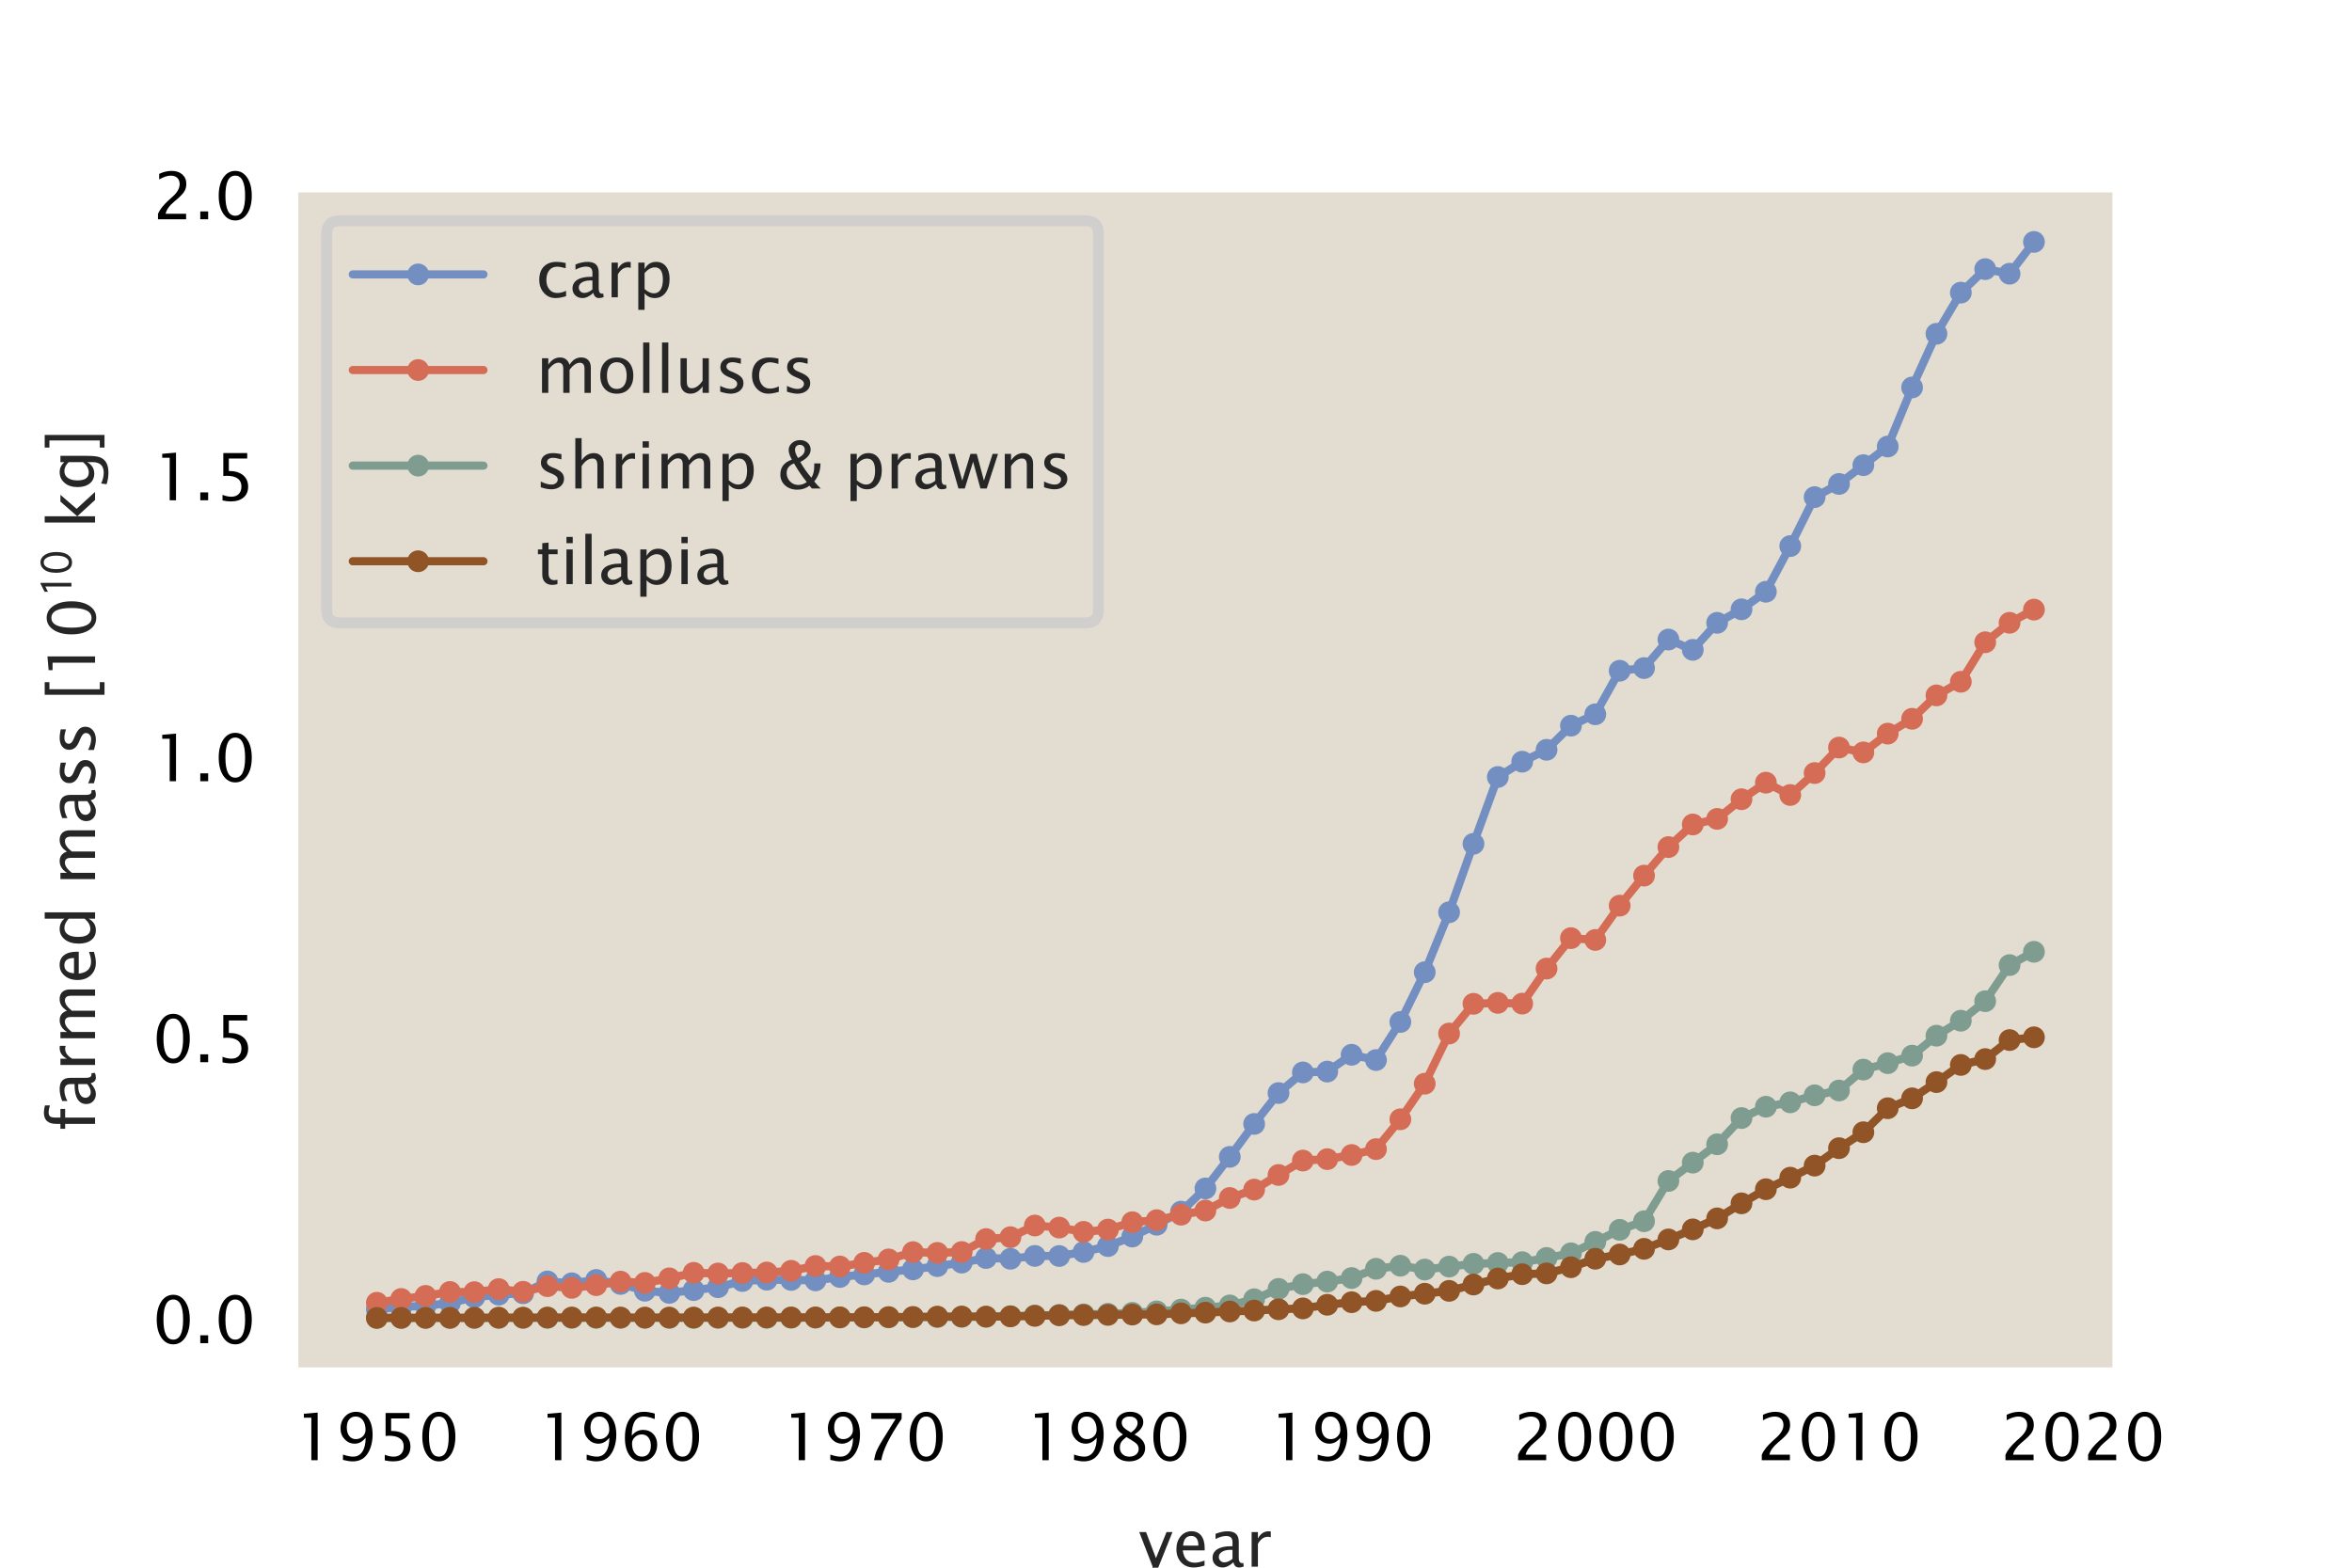 <?xml version="1.0" encoding="utf-8" standalone="no"?>
<!DOCTYPE svg PUBLIC "-//W3C//DTD SVG 1.1//EN"
  "http://www.w3.org/Graphics/SVG/1.1/DTD/svg11.dtd">
<!-- Created with matplotlib (https://matplotlib.org/) -->
<svg height="144pt" version="1.1" viewBox="0 0 216 144" width="216pt" xmlns="http://www.w3.org/2000/svg" xmlns:xlink="http://www.w3.org/1999/xlink">
 <defs>
  <style type="text/css">
*{stroke-linecap:butt;stroke-linejoin:round;}
  </style>
 </defs>
 <g id="figure_1">
  <g id="patch_1">
   <path d="M 0 144 
L 216 144 
L 216 0 
L 0 0 
z
" style="fill:#ffffff;"/>
  </g>
  <g id="axes_1">
   <g id="patch_2">
    <path d="M 27 126 
L 194.4 126 
L 194.4 17.28 
L 27 17.28 
z
" style="fill:#e3dcd0;"/>
   </g>
   <g id="matplotlib.axis_1">
    <g id="xtick_1">
     <g id="text_1">
      <!-- 1950 -->
      <defs>
       <path d="M 26.172 0 
L 26.172 65.047 
L 14.75 65.047 
L 14.75 71.094 
L 35.844 72.906 
L 35.844 0 
z
" id="LucidaSansUnicode-49"/>
       <path d="M 11.375 0.438 
L 11.375 8.594 
Q 20.562 5.422 27 5.422 
Q 35.984 5.422 41.031 13.062 
Q 46.094 20.703 46.094 34.328 
Q 38.766 25.297 29.438 25.297 
Q 20.312 25.297 13.969 32 
Q 7.625 38.719 7.625 48.391 
Q 7.625 59.469 14.375 66.766 
Q 21.141 74.078 31.391 74.078 
Q 43.172 74.078 49.953 64.625 
Q 56.734 55.172 56.734 38.766 
Q 56.734 28.328 53.469 19.109 
Q 50.203 9.906 44.672 4.781 
Q 37.594 -1.812 26.078 -1.812 
Q 20.406 -1.812 11.375 0.438 
z
M 17.234 50.047 
Q 17.234 41.797 20.984 37.016 
Q 24.75 32.234 31.156 32.234 
Q 37.312 32.234 41.625 36.375 
Q 45.953 40.531 45.953 46.391 
Q 45.953 55.609 41.766 61.25 
Q 37.594 66.891 30.812 66.891 
Q 24.469 66.891 20.844 62.391 
Q 17.234 57.906 17.234 50.047 
z
" id="LucidaSansUnicode-57"/>
       <path d="M 12.156 -0.297 
L 12.156 8.297 
Q 19.344 5.422 25.828 5.422 
Q 32.953 5.422 37.031 9.609 
Q 41.109 13.812 41.109 21.188 
Q 41.109 29.109 35.344 33.281 
Q 29.594 37.453 18.703 37.453 
Q 16.156 37.453 13.375 37.109 
L 13.375 72.266 
L 49.953 72.266 
L 49.953 63.875 
L 21.828 63.875 
L 21.828 44.828 
Q 35.75 44.828 43.562 38.422 
Q 51.375 32.031 51.375 20.703 
Q 51.375 10.156 44.266 4.172 
Q 37.156 -1.812 24.656 -1.812 
Q 19.094 -1.812 12.156 -0.297 
z
" id="LucidaSansUnicode-53"/>
       <path d="M 31.641 -1.812 
Q 20.266 -1.812 13.297 8.609 
Q 6.344 19.047 6.344 36.141 
Q 6.344 53.219 13.297 63.641 
Q 20.266 74.078 31.641 74.078 
Q 43.062 74.078 50 63.672 
Q 56.938 53.266 56.938 36.141 
Q 56.938 19.047 50 8.609 
Q 43.062 -1.812 31.641 -1.812 
z
M 31.641 5.422 
Q 46.734 5.422 46.734 36.141 
Q 46.734 66.844 31.641 66.844 
Q 16.609 66.844 16.609 36.141 
Q 16.609 5.422 31.641 5.422 
z
" id="LucidaSansUnicode-48"/>
      </defs>
      <g transform="translate(27.021 134.126)scale(0.06 -0.06)">
       <use xlink:href="#LucidaSansUnicode-49"/>
       <use x="63.232" xlink:href="#LucidaSansUnicode-57"/>
       <use x="126.465" xlink:href="#LucidaSansUnicode-53"/>
       <use x="189.697" xlink:href="#LucidaSansUnicode-48"/>
      </g>
     </g>
    </g>
    <g id="xtick_2">
     <g id="text_2">
      <!-- 1960 -->
      <defs>
       <path d="M 17.188 37.453 
Q 24.078 46.391 34.516 46.391 
Q 44 46.391 50.031 40.109 
Q 56.062 33.844 56.062 24.031 
Q 56.062 12.75 49.297 5.469 
Q 42.531 -1.812 32.078 -1.812 
Q 20.172 -1.812 13.422 7.828 
Q 6.688 17.484 6.688 34.516 
Q 6.688 57.469 18.453 68.219 
Q 24.859 74.125 36.141 74.125 
Q 42.672 74.125 52.344 71.391 
L 52.344 62.984 
Q 42.141 66.891 35.547 66.891 
Q 17.188 66.891 17.188 37.453 
z
M 46.391 22.125 
Q 46.391 30.125 42.672 34.781 
Q 38.969 39.453 32.516 39.453 
Q 26.375 39.453 21.969 35.344 
Q 17.578 31.25 17.578 25.484 
Q 17.578 16.406 21.75 10.906 
Q 25.922 5.422 32.812 5.422 
Q 39.062 5.422 42.719 9.906 
Q 46.391 14.406 46.391 22.125 
z
" id="LucidaSansUnicode-54"/>
      </defs>
      <g transform="translate(49.401 134.126)scale(0.06 -0.06)">
       <use xlink:href="#LucidaSansUnicode-49"/>
       <use x="63.232" xlink:href="#LucidaSansUnicode-57"/>
       <use x="126.465" xlink:href="#LucidaSansUnicode-54"/>
       <use x="189.697" xlink:href="#LucidaSansUnicode-48"/>
      </g>
     </g>
    </g>
    <g id="xtick_3">
     <g id="text_3">
      <!-- 1970 -->
      <defs>
       <path d="M 15.047 0 
Q 16.453 8.453 19.062 14.594 
Q 21.688 20.75 28.328 31.5 
L 48.047 63.234 
L 10.844 63.234 
L 10.844 72.266 
L 57.234 72.266 
L 57.234 63.234 
Q 29.438 22.266 26.125 0 
z
" id="LucidaSansUnicode-55"/>
      </defs>
      <g transform="translate(71.78 134.126)scale(0.06 -0.06)">
       <use xlink:href="#LucidaSansUnicode-49"/>
       <use x="63.232" xlink:href="#LucidaSansUnicode-57"/>
       <use x="126.465" xlink:href="#LucidaSansUnicode-55"/>
       <use x="189.697" xlink:href="#LucidaSansUnicode-48"/>
      </g>
     </g>
    </g>
    <g id="xtick_4">
     <g id="text_4">
      <!-- 1980 -->
      <defs>
       <path d="M 23 39.359 
Q 17.047 43.5 14.719 47.062 
Q 12.406 50.641 12.406 55.672 
Q 12.406 63.875 18.406 69 
Q 24.422 74.125 34.078 74.125 
Q 43.016 74.125 48.562 69.781 
Q 54.109 65.438 54.109 58.5 
Q 54.109 48 40.625 39.359 
Q 56.984 31.344 56.984 18.703 
Q 56.984 9.672 50.141 3.922 
Q 43.312 -1.812 32.562 -1.812 
Q 21.828 -1.812 15.234 3.578 
Q 8.641 8.984 8.641 17.781 
Q 8.641 30.766 23 39.359 
z
M 35.25 42.391 
Q 45.359 49.031 45.359 57.172 
Q 45.359 61.531 41.969 64.188 
Q 38.578 66.844 33.109 66.844 
Q 27.781 66.844 24.453 64.234 
Q 21.141 61.625 21.141 57.469 
Q 21.141 53.422 24.141 50.188 
Q 27.156 46.969 35.25 42.391 
z
M 28.219 35.453 
Q 22.406 30.953 20.328 27.609 
Q 18.266 24.266 18.266 19.281 
Q 18.266 13.094 22.266 9.25 
Q 26.266 5.422 32.812 5.422 
Q 39.109 5.422 43.094 8.688 
Q 47.078 11.969 47.078 17.188 
Q 47.078 21.391 44.609 24.297 
Q 42.141 27.203 35.062 31.391 
z
" id="LucidaSansUnicode-56"/>
      </defs>
      <g transform="translate(94.16 134.126)scale(0.06 -0.06)">
       <use xlink:href="#LucidaSansUnicode-49"/>
       <use x="63.232" xlink:href="#LucidaSansUnicode-57"/>
       <use x="126.465" xlink:href="#LucidaSansUnicode-56"/>
       <use x="189.697" xlink:href="#LucidaSansUnicode-48"/>
      </g>
     </g>
    </g>
    <g id="xtick_5">
     <g id="text_5">
      <!-- 1990 -->
      <g transform="translate(116.54 134.126)scale(0.06 -0.06)">
       <use xlink:href="#LucidaSansUnicode-49"/>
       <use x="63.232" xlink:href="#LucidaSansUnicode-57"/>
       <use x="126.465" xlink:href="#LucidaSansUnicode-57"/>
       <use x="189.697" xlink:href="#LucidaSansUnicode-48"/>
      </g>
     </g>
    </g>
    <g id="xtick_6">
     <g id="text_6">
      <!-- 2000 -->
      <defs>
       <path d="M 8.297 0 
L 8.297 8.453 
Q 12.5 18.266 25.297 29.828 
L 30.812 34.766 
Q 41.453 44.391 41.453 53.859 
Q 41.453 59.906 37.812 63.375 
Q 34.188 66.844 27.781 66.844 
Q 20.312 66.844 10.109 61.031 
L 10.109 69.531 
Q 19.734 74.078 29.25 74.078 
Q 39.406 74.078 45.531 68.609 
Q 51.656 63.141 51.656 54.109 
Q 51.656 47.609 48.547 42.578 
Q 45.453 37.547 37.016 30.375 
L 33.297 27.203 
Q 21.734 17.391 19.922 8.453 
L 51.312 8.453 
L 51.312 0 
z
" id="LucidaSansUnicode-50"/>
      </defs>
      <g transform="translate(138.919 134.126)scale(0.06 -0.06)">
       <use xlink:href="#LucidaSansUnicode-50"/>
       <use x="63.232" xlink:href="#LucidaSansUnicode-48"/>
       <use x="126.465" xlink:href="#LucidaSansUnicode-48"/>
       <use x="189.697" xlink:href="#LucidaSansUnicode-48"/>
      </g>
     </g>
    </g>
    <g id="xtick_7">
     <g id="text_7">
      <!-- 2010 -->
      <g transform="translate(161.299 134.126)scale(0.06 -0.06)">
       <use xlink:href="#LucidaSansUnicode-50"/>
       <use x="63.232" xlink:href="#LucidaSansUnicode-48"/>
       <use x="126.465" xlink:href="#LucidaSansUnicode-49"/>
       <use x="189.697" xlink:href="#LucidaSansUnicode-48"/>
      </g>
     </g>
    </g>
    <g id="xtick_8">
     <g id="text_8">
      <!-- 2020 -->
      <g transform="translate(183.679 134.126)scale(0.06 -0.06)">
       <use xlink:href="#LucidaSansUnicode-50"/>
       <use x="63.232" xlink:href="#LucidaSansUnicode-48"/>
       <use x="126.465" xlink:href="#LucidaSansUnicode-50"/>
       <use x="189.697" xlink:href="#LucidaSansUnicode-48"/>
      </g>
     </g>
    </g>
    <g id="text_9">
     <!-- year -->
     <defs>
      <path d="M 12.703 -19.281 
L 21.297 0 
L 0.781 53.031 
L 11.188 53.031 
L 26.375 13.094 
L 42.578 53.031 
L 51.656 53.031 
L 22.703 -19.281 
z
" id="LucidaSansUnicode-121"/>
      <path d="M 48.484 1.703 
Q 38.812 -1.219 31.938 -1.219 
Q 20.172 -1.219 12.797 6.562 
Q 5.422 14.359 5.422 26.766 
Q 5.422 38.812 11.938 46.531 
Q 18.453 54.25 28.609 54.25 
Q 38.234 54.25 43.484 47.391 
Q 48.734 40.531 48.734 27.938 
L 48.688 25 
L 15.234 25 
Q 17.328 6.109 33.734 6.109 
Q 39.75 6.109 48.484 9.328 
z
M 15.672 32.234 
L 39.062 32.234 
Q 39.062 47.016 28.031 47.016 
Q 16.938 47.016 15.672 32.234 
z
" id="LucidaSansUnicode-101"/>
      <path d="M 36.969 6.734 
Q 28.328 -1.219 20.312 -1.219 
Q 13.719 -1.219 9.375 2.906 
Q 5.031 7.031 5.031 13.328 
Q 5.031 22.016 12.328 26.672 
Q 19.625 31.344 33.297 31.344 
L 35.547 31.344 
L 35.547 37.75 
Q 35.547 46.969 25.922 46.969 
Q 18.453 46.969 9.625 42.281 
L 9.625 50.25 
Q 19.344 54.203 27.938 54.203 
Q 36.766 54.203 40.969 50.172 
Q 45.172 46.141 45.172 37.75 
L 45.172 13.719 
Q 45.172 5.469 50.25 5.469 
Q 50.875 5.469 52.094 5.672 
L 52.781 0.344 
Q 49.516 -1.219 45.562 -1.219 
Q 38.812 -1.219 36.969 6.734 
z
M 35.547 11.969 
L 35.547 25.688 
L 32.469 25.781 
Q 24.469 25.781 19.562 22.797 
Q 14.656 19.828 14.656 14.891 
Q 14.656 11.422 17.094 9.031 
Q 19.531 6.641 23.047 6.641 
Q 29.047 6.641 35.547 11.969 
z
" id="LucidaSansUnicode-97"/>
      <path d="M 9.625 0 
L 9.625 53.031 
L 19.234 53.031 
L 19.234 43.062 
Q 24.953 54.203 35.844 54.203 
Q 37.312 54.203 38.922 53.953 
L 38.922 44.969 
Q 36.422 45.797 34.516 45.797 
Q 25.391 45.797 19.234 34.969 
L 19.234 0 
z
" id="LucidaSansUnicode-114"/>
     </defs>
     <g style="fill:#262626;" transform="translate(104.577 143.908)scale(0.06 -0.06)">
      <use xlink:href="#LucidaSansUnicode-121"/>
      <use x="52.246" xlink:href="#LucidaSansUnicode-101"/>
      <use x="107.959" xlink:href="#LucidaSansUnicode-97"/>
      <use x="163.184" xlink:href="#LucidaSansUnicode-114"/>
     </g>
    </g>
   </g>
   <g id="matplotlib.axis_2">
    <g id="ytick_1">
     <g id="text_10">
      <!-- 0.0 -->
      <defs>
       <path d="M 9.766 0 
L 9.766 12.062 
L 21.828 12.062 
L 21.828 0 
z
" id="LucidaSansUnicode-46"/>
      </defs>
      <g transform="translate(14.013 123.376)scale(0.06 -0.06)">
       <use xlink:href="#LucidaSansUnicode-48"/>
       <use x="63.232" xlink:href="#LucidaSansUnicode-46"/>
       <use x="94.873" xlink:href="#LucidaSansUnicode-48"/>
      </g>
     </g>
    </g>
    <g id="ytick_2">
     <g id="text_11">
      <!-- 0.5 -->
      <g transform="translate(14.013 97.568)scale(0.06 -0.06)">
       <use xlink:href="#LucidaSansUnicode-48"/>
       <use x="63.232" xlink:href="#LucidaSansUnicode-46"/>
       <use x="94.873" xlink:href="#LucidaSansUnicode-53"/>
      </g>
     </g>
    </g>
    <g id="ytick_3">
     <g id="text_12">
      <!-- 1.0 -->
      <g transform="translate(14.013 71.759)scale(0.06 -0.06)">
       <use xlink:href="#LucidaSansUnicode-49"/>
       <use x="63.232" xlink:href="#LucidaSansUnicode-46"/>
       <use x="94.873" xlink:href="#LucidaSansUnicode-48"/>
      </g>
     </g>
    </g>
    <g id="ytick_4">
     <g id="text_13">
      <!-- 1.5 -->
      <g transform="translate(14.013 45.951)scale(0.06 -0.06)">
       <use xlink:href="#LucidaSansUnicode-49"/>
       <use x="63.232" xlink:href="#LucidaSansUnicode-46"/>
       <use x="94.873" xlink:href="#LucidaSansUnicode-53"/>
      </g>
     </g>
    </g>
    <g id="ytick_5">
     <g id="text_14">
      <!-- 2.0 -->
      <g transform="translate(14.013 20.142)scale(0.06 -0.06)">
       <use xlink:href="#LucidaSansUnicode-50"/>
       <use x="63.232" xlink:href="#LucidaSansUnicode-46"/>
       <use x="94.873" xlink:href="#LucidaSansUnicode-48"/>
      </g>
     </g>
    </g>
    <g id="text_15">
     <!-- farmed mass [10$^{10}$ kg] -->
     <defs>
      <path d="M 11.422 0 
L 11.422 45.797 
L 3.906 45.797 
L 3.906 53.031 
L 11.422 53.031 
L 11.422 59.375 
Q 11.422 78.328 28.719 78.328 
Q 33.547 78.328 39.703 76.703 
L 39.703 69.094 
Q 33.203 71.094 29.297 71.094 
Q 24.562 71.094 22.828 68.812 
Q 21.094 66.547 21.094 60.406 
L 21.094 53.031 
L 34.328 53.031 
L 34.328 45.797 
L 21.094 45.797 
L 21.094 0 
z
" id="LucidaSansUnicode-102"/>
      <path d="M 9.625 0 
L 9.625 53.031 
L 19.234 53.031 
L 19.234 43.062 
Q 26.266 54.203 37.312 54.203 
Q 47.953 54.203 51.812 43.062 
Q 58.641 54.25 69.578 54.25 
Q 76.562 54.25 80.438 50.125 
Q 84.328 46 84.328 38.578 
L 84.328 0 
L 74.656 0 
L 74.656 37.062 
Q 74.656 46.141 67.484 46.141 
Q 60.016 46.141 51.812 35.547 
L 51.812 0 
L 42.141 0 
L 42.141 37.062 
Q 42.141 46.188 34.812 46.188 
Q 27.547 46.188 19.234 35.547 
L 19.234 0 
z
" id="LucidaSansUnicode-109"/>
      <path d="M 43.656 0 
L 43.656 9.969 
Q 37.797 -1.219 25.984 -1.219 
Q 16.406 -1.219 10.906 5.766 
Q 5.422 12.75 5.422 24.859 
Q 5.422 38.094 11.641 46.141 
Q 17.875 54.203 28.031 54.203 
Q 37.453 54.203 43.656 46.969 
L 43.656 77.094 
L 53.328 77.094 
L 53.328 0 
z
M 43.656 40.375 
Q 36.188 46.969 29.5 46.969 
Q 22.906 46.969 19.281 41.453 
Q 15.672 35.938 15.672 25.828 
Q 15.672 7.234 27.984 7.234 
Q 35.984 7.234 43.656 15.969 
z
" id="LucidaSansUnicode-100"/>
      <path id="LucidaSansUnicode-32"/>
      <path d="M 7.672 1.859 
L 7.672 10.688 
Q 17.094 6 24.078 6 
Q 28.219 6 30.953 8.25 
Q 33.688 10.5 33.688 13.875 
Q 33.688 18.797 26.031 22.016 
L 20.406 24.422 
Q 7.953 29.594 7.953 39.312 
Q 7.953 46.234 12.859 50.219 
Q 17.781 54.203 26.312 54.203 
Q 30.766 54.203 37.312 52.984 
L 39.312 52.594 
L 39.312 44.578 
Q 31.25 46.969 26.469 46.969 
Q 22.266 46.969 19.75 45.141 
Q 17.234 43.312 17.234 40.234 
Q 17.234 35.891 24.266 32.906 
L 28.906 30.953 
Q 36.766 27.641 40.031 23.953 
Q 43.312 20.266 43.312 14.75 
Q 43.312 7.766 37.797 3.266 
Q 32.281 -1.219 23.688 -1.219 
Q 17.094 -1.219 7.672 1.859 
z
" id="LucidaSansUnicode-115"/>
      <path d="M 9.625 -14.453 
L 9.625 77.094 
L 28.906 77.094 
L 28.906 69.875 
L 18.062 69.875 
L 18.062 -7.234 
L 28.906 -7.234 
L 28.906 -14.453 
z
" id="LucidaSansUnicode-91"/>
      <path d="M 30.203 0 
L 22.297 0 
L 22.297 57 
Q 20.094 56 15.75 53.75 
Q 11.406 51.5 10.797 51.203 
L 10.797 58.5 
L 28.797 67.703 
L 30.203 67.203 
z
" id="STIXGeneral-Regular-120803"/>
      <path d="M 47.703 33 
Q 47.703 23.797 45.547 16.344 
Q 43.406 8.906 38.094 3.75 
Q 32.797 -1.406 25 -1.406 
Q 18.797 -1.406 14.25 1.688 
Q 9.703 4.797 7.203 10.047 
Q 4.703 15.297 3.5 21.141 
Q 2.297 27 2.297 33.594 
Q 2.297 42.906 4.594 50.344 
Q 6.906 57.797 12.297 62.688 
Q 17.703 67.594 25.406 67.594 
Q 35.203 67.594 41.453 57.938 
Q 47.703 48.297 47.703 33 
z
M 39.797 33 
Q 39.797 45.203 35.75 52.844 
Q 31.703 60.5 25.203 60.5 
Q 17.797 60.5 14 52.75 
Q 10.203 45 10.203 33.406 
Q 10.203 28.203 10.953 23.547 
Q 11.703 18.906 13.344 14.75 
Q 15 10.594 18 8.141 
Q 21 5.703 25 5.703 
Q 30.094 5.703 33.547 9.797 
Q 37 13.906 38.391 19.844 
Q 39.797 25.797 39.797 33 
z
" id="STIXGeneral-Regular-120802"/>
      <path d="M 9.625 0 
L 9.625 77.094 
L 19.234 77.094 
L 19.234 27.297 
L 41.703 53.031 
L 52.047 53.031 
L 30.609 28.266 
L 56.5 0 
L 44.188 0 
L 19.234 27.203 
L 19.234 0 
z
" id="LucidaSansUnicode-107"/>
      <path d="M 9.812 -17.625 
L 10.938 -9.281 
Q 19.281 -13.234 27.438 -13.234 
Q 43.656 -13.234 43.656 4 
L 43.656 12.359 
Q 41.156 7.078 36.547 4.141 
Q 31.938 1.219 26.266 1.219 
Q 16.656 1.219 11.031 8.125 
Q 5.422 15.047 5.422 26.859 
Q 5.422 38.969 11.812 46.578 
Q 18.219 54.203 28.375 54.203 
Q 37.25 54.203 43.656 46.969 
L 43.656 53.031 
L 53.328 53.031 
L 53.328 14.453 
Q 53.328 2 52.031 -3.984 
Q 50.734 -9.969 47.172 -13.766 
Q 40.875 -20.453 27.484 -20.453 
Q 18.312 -20.453 9.812 -17.625 
z
M 43.656 18.359 
L 43.656 40.375 
Q 37.312 46.969 29.828 46.969 
Q 23.188 46.969 19.422 41.641 
Q 15.672 36.328 15.672 26.906 
Q 15.672 9.625 27.938 9.625 
Q 36.281 9.625 43.656 18.359 
z
" id="LucidaSansUnicode-103"/>
      <path d="M 22.906 77.094 
L 22.906 -14.453 
L 3.609 -14.453 
L 3.609 -7.234 
L 14.453 -7.234 
L 14.453 69.875 
L 3.609 69.875 
L 3.609 77.094 
z
" id="LucidaSansUnicode-93"/>
     </defs>
     <g style="fill:#262626;" transform="translate(8.753 103.92)rotate(-90)scale(0.06 -0.06)">
      <use transform="translate(0 0.37)" xlink:href="#LucidaSansUnicode-102"/>
      <use transform="translate(36.768 0.37)" xlink:href="#LucidaSansUnicode-97"/>
      <use transform="translate(91.992 0.37)" xlink:href="#LucidaSansUnicode-114"/>
      <use transform="translate(132.91 0.37)" xlink:href="#LucidaSansUnicode-109"/>
      <use transform="translate(226.27 0.37)" xlink:href="#LucidaSansUnicode-101"/>
      <use transform="translate(281.982 0.37)" xlink:href="#LucidaSansUnicode-100"/>
      <use transform="translate(344.922 0.37)" xlink:href="#LucidaSansUnicode-32"/>
      <use transform="translate(376.562 0.37)" xlink:href="#LucidaSansUnicode-109"/>
      <use transform="translate(469.922 0.37)" xlink:href="#LucidaSansUnicode-97"/>
      <use transform="translate(525.146 0.37)" xlink:href="#LucidaSansUnicode-115"/>
      <use transform="translate(576.123 0.37)" xlink:href="#LucidaSansUnicode-115"/>
      <use transform="translate(627.1 0.37)" xlink:href="#LucidaSansUnicode-32"/>
      <use transform="translate(658.74 0.37)" xlink:href="#LucidaSansUnicode-91"/>
      <use transform="translate(691.26 0.37)" xlink:href="#LucidaSansUnicode-49"/>
      <use transform="translate(754.492 0.37)" xlink:href="#LucidaSansUnicode-48"/>
      <use transform="translate(818.517 36.608)scale(0.7)" xlink:href="#STIXGeneral-Regular-120803"/>
      <use transform="translate(853.517 36.608)scale(0.7)" xlink:href="#STIXGeneral-Regular-120802"/>
      <use transform="translate(890.782 0.37)" xlink:href="#LucidaSansUnicode-32"/>
      <use transform="translate(922.423 0.37)" xlink:href="#LucidaSansUnicode-107"/>
      <use transform="translate(980.87 0.37)" xlink:href="#LucidaSansUnicode-103"/>
      <use transform="translate(1043.224 0.37)" xlink:href="#LucidaSansUnicode-93"/>
     </g>
    </g>
   </g>
   <g id="line2d_1">
    <path clip-path="url(#pbf02af6164)" d="M 34.609 120.27 
L 36.847 120.046 
L 39.085 119.944 
L 41.323 119.684 
L 43.561 119.154 
L 45.799 118.919 
L 48.037 118.796 
L 50.275 117.706 
L 52.513 117.876 
L 54.751 117.569 
L 56.989 117.938 
L 59.227 118.562 
L 61.465 118.761 
L 63.703 118.502 
L 65.941 118.238 
L 68.179 117.667 
L 70.417 117.547 
L 72.655 117.569 
L 74.893 117.609 
L 77.13 117.299 
L 79.368 117.064 
L 81.606 116.825 
L 83.844 116.6 
L 86.082 116.301 
L 88.32 115.979 
L 90.558 115.554 
L 92.796 115.625 
L 95.034 115.362 
L 97.272 115.371 
L 99.51 115 
L 101.748 114.46 
L 103.986 113.582 
L 106.224 112.499 
L 108.462 111.294 
L 110.7 109.166 
L 112.938 106.264 
L 115.176 103.24 
L 117.414 100.402 
L 119.652 98.506 
L 121.89 98.429 
L 124.128 96.886 
L 126.366 97.372 
L 128.604 93.875 
L 130.842 89.304 
L 133.08 83.797 
L 135.318 77.509 
L 137.556 71.371 
L 139.794 69.964 
L 142.032 68.873 
L 144.27 66.656 
L 146.507 65.612 
L 148.745 61.612 
L 150.983 61.367 
L 153.221 58.745 
L 155.459 59.692 
L 157.697 57.21 
L 159.935 55.97 
L 162.173 54.356 
L 164.411 50.161 
L 166.649 45.664 
L 168.887 44.453 
L 171.125 42.728 
L 173.363 41.014 
L 175.601 35.59 
L 177.839 30.661 
L 180.077 26.879 
L 182.315 24.722 
L 184.553 25.144 
L 186.791 22.222 
" style="fill:none;stroke:#738fc1;stroke-linecap:round;stroke-width:0.75;"/>
    <defs>
     <path d="M 0 0.5 
C 0.133 0.5 0.26 0.447 0.354 0.354 
C 0.447 0.26 0.5 0.133 0.5 0 
C 0.5 -0.133 0.447 -0.26 0.354 -0.354 
C 0.26 -0.447 0.133 -0.5 0 -0.5 
C -0.133 -0.5 -0.26 -0.447 -0.354 -0.354 
C -0.447 -0.26 -0.5 -0.133 -0.5 0 
C -0.5 0.133 -0.447 0.26 -0.354 0.354 
C -0.26 0.447 -0.133 0.5 0 0.5 
z
" id="me03d9706b4" style="stroke:#738fc1;"/>
    </defs>
    <g clip-path="url(#pbf02af6164)">
     <use style="fill:#738fc1;stroke:#738fc1;" x="34.609" xlink:href="#me03d9706b4" y="120.27"/>
     <use style="fill:#738fc1;stroke:#738fc1;" x="36.847" xlink:href="#me03d9706b4" y="120.046"/>
     <use style="fill:#738fc1;stroke:#738fc1;" x="39.085" xlink:href="#me03d9706b4" y="119.944"/>
     <use style="fill:#738fc1;stroke:#738fc1;" x="41.323" xlink:href="#me03d9706b4" y="119.684"/>
     <use style="fill:#738fc1;stroke:#738fc1;" x="43.561" xlink:href="#me03d9706b4" y="119.154"/>
     <use style="fill:#738fc1;stroke:#738fc1;" x="45.799" xlink:href="#me03d9706b4" y="118.919"/>
     <use style="fill:#738fc1;stroke:#738fc1;" x="48.037" xlink:href="#me03d9706b4" y="118.796"/>
     <use style="fill:#738fc1;stroke:#738fc1;" x="50.275" xlink:href="#me03d9706b4" y="117.706"/>
     <use style="fill:#738fc1;stroke:#738fc1;" x="52.513" xlink:href="#me03d9706b4" y="117.876"/>
     <use style="fill:#738fc1;stroke:#738fc1;" x="54.751" xlink:href="#me03d9706b4" y="117.569"/>
     <use style="fill:#738fc1;stroke:#738fc1;" x="56.989" xlink:href="#me03d9706b4" y="117.938"/>
     <use style="fill:#738fc1;stroke:#738fc1;" x="59.227" xlink:href="#me03d9706b4" y="118.562"/>
     <use style="fill:#738fc1;stroke:#738fc1;" x="61.465" xlink:href="#me03d9706b4" y="118.761"/>
     <use style="fill:#738fc1;stroke:#738fc1;" x="63.703" xlink:href="#me03d9706b4" y="118.502"/>
     <use style="fill:#738fc1;stroke:#738fc1;" x="65.941" xlink:href="#me03d9706b4" y="118.238"/>
     <use style="fill:#738fc1;stroke:#738fc1;" x="68.179" xlink:href="#me03d9706b4" y="117.667"/>
     <use style="fill:#738fc1;stroke:#738fc1;" x="70.417" xlink:href="#me03d9706b4" y="117.547"/>
     <use style="fill:#738fc1;stroke:#738fc1;" x="72.655" xlink:href="#me03d9706b4" y="117.569"/>
     <use style="fill:#738fc1;stroke:#738fc1;" x="74.893" xlink:href="#me03d9706b4" y="117.609"/>
     <use style="fill:#738fc1;stroke:#738fc1;" x="77.13" xlink:href="#me03d9706b4" y="117.299"/>
     <use style="fill:#738fc1;stroke:#738fc1;" x="79.368" xlink:href="#me03d9706b4" y="117.064"/>
     <use style="fill:#738fc1;stroke:#738fc1;" x="81.606" xlink:href="#me03d9706b4" y="116.825"/>
     <use style="fill:#738fc1;stroke:#738fc1;" x="83.844" xlink:href="#me03d9706b4" y="116.6"/>
     <use style="fill:#738fc1;stroke:#738fc1;" x="86.082" xlink:href="#me03d9706b4" y="116.301"/>
     <use style="fill:#738fc1;stroke:#738fc1;" x="88.32" xlink:href="#me03d9706b4" y="115.979"/>
     <use style="fill:#738fc1;stroke:#738fc1;" x="90.558" xlink:href="#me03d9706b4" y="115.554"/>
     <use style="fill:#738fc1;stroke:#738fc1;" x="92.796" xlink:href="#me03d9706b4" y="115.625"/>
     <use style="fill:#738fc1;stroke:#738fc1;" x="95.034" xlink:href="#me03d9706b4" y="115.362"/>
     <use style="fill:#738fc1;stroke:#738fc1;" x="97.272" xlink:href="#me03d9706b4" y="115.371"/>
     <use style="fill:#738fc1;stroke:#738fc1;" x="99.51" xlink:href="#me03d9706b4" y="115"/>
     <use style="fill:#738fc1;stroke:#738fc1;" x="101.748" xlink:href="#me03d9706b4" y="114.46"/>
     <use style="fill:#738fc1;stroke:#738fc1;" x="103.986" xlink:href="#me03d9706b4" y="113.582"/>
     <use style="fill:#738fc1;stroke:#738fc1;" x="106.224" xlink:href="#me03d9706b4" y="112.499"/>
     <use style="fill:#738fc1;stroke:#738fc1;" x="108.462" xlink:href="#me03d9706b4" y="111.294"/>
     <use style="fill:#738fc1;stroke:#738fc1;" x="110.7" xlink:href="#me03d9706b4" y="109.166"/>
     <use style="fill:#738fc1;stroke:#738fc1;" x="112.938" xlink:href="#me03d9706b4" y="106.264"/>
     <use style="fill:#738fc1;stroke:#738fc1;" x="115.176" xlink:href="#me03d9706b4" y="103.24"/>
     <use style="fill:#738fc1;stroke:#738fc1;" x="117.414" xlink:href="#me03d9706b4" y="100.402"/>
     <use style="fill:#738fc1;stroke:#738fc1;" x="119.652" xlink:href="#me03d9706b4" y="98.506"/>
     <use style="fill:#738fc1;stroke:#738fc1;" x="121.89" xlink:href="#me03d9706b4" y="98.429"/>
     <use style="fill:#738fc1;stroke:#738fc1;" x="124.128" xlink:href="#me03d9706b4" y="96.886"/>
     <use style="fill:#738fc1;stroke:#738fc1;" x="126.366" xlink:href="#me03d9706b4" y="97.372"/>
     <use style="fill:#738fc1;stroke:#738fc1;" x="128.604" xlink:href="#me03d9706b4" y="93.875"/>
     <use style="fill:#738fc1;stroke:#738fc1;" x="130.842" xlink:href="#me03d9706b4" y="89.304"/>
     <use style="fill:#738fc1;stroke:#738fc1;" x="133.08" xlink:href="#me03d9706b4" y="83.797"/>
     <use style="fill:#738fc1;stroke:#738fc1;" x="135.318" xlink:href="#me03d9706b4" y="77.509"/>
     <use style="fill:#738fc1;stroke:#738fc1;" x="137.556" xlink:href="#me03d9706b4" y="71.371"/>
     <use style="fill:#738fc1;stroke:#738fc1;" x="139.794" xlink:href="#me03d9706b4" y="69.964"/>
     <use style="fill:#738fc1;stroke:#738fc1;" x="142.032" xlink:href="#me03d9706b4" y="68.873"/>
     <use style="fill:#738fc1;stroke:#738fc1;" x="144.27" xlink:href="#me03d9706b4" y="66.656"/>
     <use style="fill:#738fc1;stroke:#738fc1;" x="146.507" xlink:href="#me03d9706b4" y="65.612"/>
     <use style="fill:#738fc1;stroke:#738fc1;" x="148.745" xlink:href="#me03d9706b4" y="61.612"/>
     <use style="fill:#738fc1;stroke:#738fc1;" x="150.983" xlink:href="#me03d9706b4" y="61.367"/>
     <use style="fill:#738fc1;stroke:#738fc1;" x="153.221" xlink:href="#me03d9706b4" y="58.745"/>
     <use style="fill:#738fc1;stroke:#738fc1;" x="155.459" xlink:href="#me03d9706b4" y="59.692"/>
     <use style="fill:#738fc1;stroke:#738fc1;" x="157.697" xlink:href="#me03d9706b4" y="57.21"/>
     <use style="fill:#738fc1;stroke:#738fc1;" x="159.935" xlink:href="#me03d9706b4" y="55.97"/>
     <use style="fill:#738fc1;stroke:#738fc1;" x="162.173" xlink:href="#me03d9706b4" y="54.356"/>
     <use style="fill:#738fc1;stroke:#738fc1;" x="164.411" xlink:href="#me03d9706b4" y="50.161"/>
     <use style="fill:#738fc1;stroke:#738fc1;" x="166.649" xlink:href="#me03d9706b4" y="45.664"/>
     <use style="fill:#738fc1;stroke:#738fc1;" x="168.887" xlink:href="#me03d9706b4" y="44.453"/>
     <use style="fill:#738fc1;stroke:#738fc1;" x="171.125" xlink:href="#me03d9706b4" y="42.728"/>
     <use style="fill:#738fc1;stroke:#738fc1;" x="173.363" xlink:href="#me03d9706b4" y="41.014"/>
     <use style="fill:#738fc1;stroke:#738fc1;" x="175.601" xlink:href="#me03d9706b4" y="35.59"/>
     <use style="fill:#738fc1;stroke:#738fc1;" x="177.839" xlink:href="#me03d9706b4" y="30.661"/>
     <use style="fill:#738fc1;stroke:#738fc1;" x="180.077" xlink:href="#me03d9706b4" y="26.879"/>
     <use style="fill:#738fc1;stroke:#738fc1;" x="182.315" xlink:href="#me03d9706b4" y="24.722"/>
     <use style="fill:#738fc1;stroke:#738fc1;" x="184.553" xlink:href="#me03d9706b4" y="25.144"/>
     <use style="fill:#738fc1;stroke:#738fc1;" x="186.791" xlink:href="#me03d9706b4" y="22.222"/>
    </g>
   </g>
   <g id="line2d_2">
    <path clip-path="url(#pbf02af6164)" d="M 34.609 119.664 
L 36.847 119.317 
L 39.085 119.033 
L 41.323 118.673 
L 43.561 118.69 
L 45.799 118.409 
L 48.037 118.657 
L 50.275 118.14 
L 52.513 118.296 
L 54.751 118.049 
L 56.989 117.723 
L 59.227 117.841 
L 61.465 117.421 
L 63.703 116.916 
L 65.941 116.979 
L 68.179 116.931 
L 70.417 116.885 
L 72.655 116.73 
L 74.893 116.288 
L 77.13 116.334 
L 79.368 116 
L 81.606 115.683 
L 83.844 115.015 
L 86.082 115.085 
L 88.32 115.005 
L 90.558 113.815 
L 92.796 113.64 
L 95.034 112.572 
L 97.272 112.76 
L 99.51 113.153 
L 101.748 112.943 
L 103.986 112.266 
L 106.224 112.079 
L 108.462 111.576 
L 110.7 111.195 
L 112.938 110.042 
L 115.176 109.271 
L 117.414 107.928 
L 119.652 106.604 
L 121.89 106.473 
L 124.128 106.093 
L 126.366 105.554 
L 128.604 102.813 
L 130.842 99.544 
L 133.08 94.935 
L 135.318 92.206 
L 137.556 92.12 
L 139.794 92.188 
L 142.032 88.969 
L 144.27 86.172 
L 146.507 86.339 
L 148.745 83.189 
L 150.983 80.431 
L 153.221 77.81 
L 155.459 75.732 
L 157.697 75.219 
L 159.935 73.414 
L 162.173 71.891 
L 164.411 73.024 
L 166.649 71.009 
L 168.887 68.667 
L 171.125 69.112 
L 173.363 67.388 
L 175.601 66.024 
L 177.839 63.876 
L 180.077 62.624 
L 182.315 58.995 
L 184.553 57.206 
L 186.791 55.998 
" style="fill:none;stroke:#d56c55;stroke-linecap:round;stroke-width:0.75;"/>
    <defs>
     <path d="M 0 0.5 
C 0.133 0.5 0.26 0.447 0.354 0.354 
C 0.447 0.26 0.5 0.133 0.5 0 
C 0.5 -0.133 0.447 -0.26 0.354 -0.354 
C 0.26 -0.447 0.133 -0.5 0 -0.5 
C -0.133 -0.5 -0.26 -0.447 -0.354 -0.354 
C -0.447 -0.26 -0.5 -0.133 -0.5 0 
C -0.5 0.133 -0.447 0.26 -0.354 0.354 
C -0.26 0.447 -0.133 0.5 0 0.5 
z
" id="m76e7fb52bd" style="stroke:#d56c55;"/>
    </defs>
    <g clip-path="url(#pbf02af6164)">
     <use style="fill:#d56c55;stroke:#d56c55;" x="34.609" xlink:href="#m76e7fb52bd" y="119.664"/>
     <use style="fill:#d56c55;stroke:#d56c55;" x="36.847" xlink:href="#m76e7fb52bd" y="119.317"/>
     <use style="fill:#d56c55;stroke:#d56c55;" x="39.085" xlink:href="#m76e7fb52bd" y="119.033"/>
     <use style="fill:#d56c55;stroke:#d56c55;" x="41.323" xlink:href="#m76e7fb52bd" y="118.673"/>
     <use style="fill:#d56c55;stroke:#d56c55;" x="43.561" xlink:href="#m76e7fb52bd" y="118.69"/>
     <use style="fill:#d56c55;stroke:#d56c55;" x="45.799" xlink:href="#m76e7fb52bd" y="118.409"/>
     <use style="fill:#d56c55;stroke:#d56c55;" x="48.037" xlink:href="#m76e7fb52bd" y="118.657"/>
     <use style="fill:#d56c55;stroke:#d56c55;" x="50.275" xlink:href="#m76e7fb52bd" y="118.14"/>
     <use style="fill:#d56c55;stroke:#d56c55;" x="52.513" xlink:href="#m76e7fb52bd" y="118.296"/>
     <use style="fill:#d56c55;stroke:#d56c55;" x="54.751" xlink:href="#m76e7fb52bd" y="118.049"/>
     <use style="fill:#d56c55;stroke:#d56c55;" x="56.989" xlink:href="#m76e7fb52bd" y="117.723"/>
     <use style="fill:#d56c55;stroke:#d56c55;" x="59.227" xlink:href="#m76e7fb52bd" y="117.841"/>
     <use style="fill:#d56c55;stroke:#d56c55;" x="61.465" xlink:href="#m76e7fb52bd" y="117.421"/>
     <use style="fill:#d56c55;stroke:#d56c55;" x="63.703" xlink:href="#m76e7fb52bd" y="116.916"/>
     <use style="fill:#d56c55;stroke:#d56c55;" x="65.941" xlink:href="#m76e7fb52bd" y="116.979"/>
     <use style="fill:#d56c55;stroke:#d56c55;" x="68.179" xlink:href="#m76e7fb52bd" y="116.931"/>
     <use style="fill:#d56c55;stroke:#d56c55;" x="70.417" xlink:href="#m76e7fb52bd" y="116.885"/>
     <use style="fill:#d56c55;stroke:#d56c55;" x="72.655" xlink:href="#m76e7fb52bd" y="116.73"/>
     <use style="fill:#d56c55;stroke:#d56c55;" x="74.893" xlink:href="#m76e7fb52bd" y="116.288"/>
     <use style="fill:#d56c55;stroke:#d56c55;" x="77.13" xlink:href="#m76e7fb52bd" y="116.334"/>
     <use style="fill:#d56c55;stroke:#d56c55;" x="79.368" xlink:href="#m76e7fb52bd" y="116"/>
     <use style="fill:#d56c55;stroke:#d56c55;" x="81.606" xlink:href="#m76e7fb52bd" y="115.683"/>
     <use style="fill:#d56c55;stroke:#d56c55;" x="83.844" xlink:href="#m76e7fb52bd" y="115.015"/>
     <use style="fill:#d56c55;stroke:#d56c55;" x="86.082" xlink:href="#m76e7fb52bd" y="115.085"/>
     <use style="fill:#d56c55;stroke:#d56c55;" x="88.32" xlink:href="#m76e7fb52bd" y="115.005"/>
     <use style="fill:#d56c55;stroke:#d56c55;" x="90.558" xlink:href="#m76e7fb52bd" y="113.815"/>
     <use style="fill:#d56c55;stroke:#d56c55;" x="92.796" xlink:href="#m76e7fb52bd" y="113.64"/>
     <use style="fill:#d56c55;stroke:#d56c55;" x="95.034" xlink:href="#m76e7fb52bd" y="112.572"/>
     <use style="fill:#d56c55;stroke:#d56c55;" x="97.272" xlink:href="#m76e7fb52bd" y="112.76"/>
     <use style="fill:#d56c55;stroke:#d56c55;" x="99.51" xlink:href="#m76e7fb52bd" y="113.153"/>
     <use style="fill:#d56c55;stroke:#d56c55;" x="101.748" xlink:href="#m76e7fb52bd" y="112.943"/>
     <use style="fill:#d56c55;stroke:#d56c55;" x="103.986" xlink:href="#m76e7fb52bd" y="112.266"/>
     <use style="fill:#d56c55;stroke:#d56c55;" x="106.224" xlink:href="#m76e7fb52bd" y="112.079"/>
     <use style="fill:#d56c55;stroke:#d56c55;" x="108.462" xlink:href="#m76e7fb52bd" y="111.576"/>
     <use style="fill:#d56c55;stroke:#d56c55;" x="110.7" xlink:href="#m76e7fb52bd" y="111.195"/>
     <use style="fill:#d56c55;stroke:#d56c55;" x="112.938" xlink:href="#m76e7fb52bd" y="110.042"/>
     <use style="fill:#d56c55;stroke:#d56c55;" x="115.176" xlink:href="#m76e7fb52bd" y="109.271"/>
     <use style="fill:#d56c55;stroke:#d56c55;" x="117.414" xlink:href="#m76e7fb52bd" y="107.928"/>
     <use style="fill:#d56c55;stroke:#d56c55;" x="119.652" xlink:href="#m76e7fb52bd" y="106.604"/>
     <use style="fill:#d56c55;stroke:#d56c55;" x="121.89" xlink:href="#m76e7fb52bd" y="106.473"/>
     <use style="fill:#d56c55;stroke:#d56c55;" x="124.128" xlink:href="#m76e7fb52bd" y="106.093"/>
     <use style="fill:#d56c55;stroke:#d56c55;" x="126.366" xlink:href="#m76e7fb52bd" y="105.554"/>
     <use style="fill:#d56c55;stroke:#d56c55;" x="128.604" xlink:href="#m76e7fb52bd" y="102.813"/>
     <use style="fill:#d56c55;stroke:#d56c55;" x="130.842" xlink:href="#m76e7fb52bd" y="99.544"/>
     <use style="fill:#d56c55;stroke:#d56c55;" x="133.08" xlink:href="#m76e7fb52bd" y="94.935"/>
     <use style="fill:#d56c55;stroke:#d56c55;" x="135.318" xlink:href="#m76e7fb52bd" y="92.206"/>
     <use style="fill:#d56c55;stroke:#d56c55;" x="137.556" xlink:href="#m76e7fb52bd" y="92.12"/>
     <use style="fill:#d56c55;stroke:#d56c55;" x="139.794" xlink:href="#m76e7fb52bd" y="92.188"/>
     <use style="fill:#d56c55;stroke:#d56c55;" x="142.032" xlink:href="#m76e7fb52bd" y="88.969"/>
     <use style="fill:#d56c55;stroke:#d56c55;" x="144.27" xlink:href="#m76e7fb52bd" y="86.172"/>
     <use style="fill:#d56c55;stroke:#d56c55;" x="146.507" xlink:href="#m76e7fb52bd" y="86.339"/>
     <use style="fill:#d56c55;stroke:#d56c55;" x="148.745" xlink:href="#m76e7fb52bd" y="83.189"/>
     <use style="fill:#d56c55;stroke:#d56c55;" x="150.983" xlink:href="#m76e7fb52bd" y="80.431"/>
     <use style="fill:#d56c55;stroke:#d56c55;" x="153.221" xlink:href="#m76e7fb52bd" y="77.81"/>
     <use style="fill:#d56c55;stroke:#d56c55;" x="155.459" xlink:href="#m76e7fb52bd" y="75.732"/>
     <use style="fill:#d56c55;stroke:#d56c55;" x="157.697" xlink:href="#m76e7fb52bd" y="75.219"/>
     <use style="fill:#d56c55;stroke:#d56c55;" x="159.935" xlink:href="#m76e7fb52bd" y="73.414"/>
     <use style="fill:#d56c55;stroke:#d56c55;" x="162.173" xlink:href="#m76e7fb52bd" y="71.891"/>
     <use style="fill:#d56c55;stroke:#d56c55;" x="164.411" xlink:href="#m76e7fb52bd" y="73.024"/>
     <use style="fill:#d56c55;stroke:#d56c55;" x="166.649" xlink:href="#m76e7fb52bd" y="71.009"/>
     <use style="fill:#d56c55;stroke:#d56c55;" x="168.887" xlink:href="#m76e7fb52bd" y="68.667"/>
     <use style="fill:#d56c55;stroke:#d56c55;" x="171.125" xlink:href="#m76e7fb52bd" y="69.112"/>
     <use style="fill:#d56c55;stroke:#d56c55;" x="173.363" xlink:href="#m76e7fb52bd" y="67.388"/>
     <use style="fill:#d56c55;stroke:#d56c55;" x="175.601" xlink:href="#m76e7fb52bd" y="66.024"/>
     <use style="fill:#d56c55;stroke:#d56c55;" x="177.839" xlink:href="#m76e7fb52bd" y="63.876"/>
     <use style="fill:#d56c55;stroke:#d56c55;" x="180.077" xlink:href="#m76e7fb52bd" y="62.624"/>
     <use style="fill:#d56c55;stroke:#d56c55;" x="182.315" xlink:href="#m76e7fb52bd" y="58.995"/>
     <use style="fill:#d56c55;stroke:#d56c55;" x="184.553" xlink:href="#m76e7fb52bd" y="57.206"/>
     <use style="fill:#d56c55;stroke:#d56c55;" x="186.791" xlink:href="#m76e7fb52bd" y="55.998"/>
    </g>
   </g>
   <g id="line2d_3">
    <path clip-path="url(#pbf02af6164)" d="M 34.609 121.058 
L 36.847 121.056 
L 39.085 121.05 
L 41.323 121.058 
L 43.561 121.057 
L 45.799 121.054 
L 48.037 121.055 
L 50.275 121.053 
L 52.513 121.05 
L 54.751 121.051 
L 56.989 121.05 
L 59.227 121.048 
L 61.465 121.046 
L 63.703 121.051 
L 65.941 121.051 
L 68.179 121.046 
L 70.417 121.047 
L 72.655 121.039 
L 74.893 121.037 
L 77.13 121.02 
L 79.368 121.018 
L 81.606 121.005 
L 83.844 120.99 
L 86.082 120.974 
L 88.32 120.957 
L 90.558 120.948 
L 92.796 120.902 
L 95.034 120.835 
L 97.272 120.783 
L 99.51 120.733 
L 101.748 120.681 
L 103.986 120.591 
L 106.224 120.456 
L 108.462 120.292 
L 110.7 120.118 
L 112.938 119.91 
L 115.176 119.344 
L 117.414 118.392 
L 119.652 117.955 
L 121.89 117.719 
L 124.128 117.395 
L 126.366 116.545 
L 128.604 116.263 
L 130.842 116.615 
L 133.08 116.344 
L 135.318 116.091 
L 137.556 116.01 
L 139.794 115.939 
L 142.032 115.552 
L 144.27 115.124 
L 146.507 114.073 
L 148.745 112.966 
L 150.983 112.177 
L 153.221 108.478 
L 155.459 106.794 
L 157.697 105.108 
L 159.935 102.698 
L 162.173 101.658 
L 164.411 101.256 
L 166.649 100.61 
L 168.887 100.168 
L 171.125 98.249 
L 173.363 97.658 
L 175.601 96.967 
L 177.839 95.135 
L 180.077 93.757 
L 182.315 91.965 
L 184.553 88.65 
L 186.791 87.427 
" style="fill:none;stroke:#7e9d90;stroke-linecap:round;stroke-width:0.75;"/>
    <defs>
     <path d="M 0 0.5 
C 0.133 0.5 0.26 0.447 0.354 0.354 
C 0.447 0.26 0.5 0.133 0.5 0 
C 0.5 -0.133 0.447 -0.26 0.354 -0.354 
C 0.26 -0.447 0.133 -0.5 0 -0.5 
C -0.133 -0.5 -0.26 -0.447 -0.354 -0.354 
C -0.447 -0.26 -0.5 -0.133 -0.5 0 
C -0.5 0.133 -0.447 0.26 -0.354 0.354 
C -0.26 0.447 -0.133 0.5 0 0.5 
z
" id="m6aa4fc6e1c" style="stroke:#7e9d90;"/>
    </defs>
    <g clip-path="url(#pbf02af6164)">
     <use style="fill:#7e9d90;stroke:#7e9d90;" x="34.609" xlink:href="#m6aa4fc6e1c" y="121.058"/>
     <use style="fill:#7e9d90;stroke:#7e9d90;" x="36.847" xlink:href="#m6aa4fc6e1c" y="121.056"/>
     <use style="fill:#7e9d90;stroke:#7e9d90;" x="39.085" xlink:href="#m6aa4fc6e1c" y="121.05"/>
     <use style="fill:#7e9d90;stroke:#7e9d90;" x="41.323" xlink:href="#m6aa4fc6e1c" y="121.058"/>
     <use style="fill:#7e9d90;stroke:#7e9d90;" x="43.561" xlink:href="#m6aa4fc6e1c" y="121.057"/>
     <use style="fill:#7e9d90;stroke:#7e9d90;" x="45.799" xlink:href="#m6aa4fc6e1c" y="121.054"/>
     <use style="fill:#7e9d90;stroke:#7e9d90;" x="48.037" xlink:href="#m6aa4fc6e1c" y="121.055"/>
     <use style="fill:#7e9d90;stroke:#7e9d90;" x="50.275" xlink:href="#m6aa4fc6e1c" y="121.053"/>
     <use style="fill:#7e9d90;stroke:#7e9d90;" x="52.513" xlink:href="#m6aa4fc6e1c" y="121.05"/>
     <use style="fill:#7e9d90;stroke:#7e9d90;" x="54.751" xlink:href="#m6aa4fc6e1c" y="121.051"/>
     <use style="fill:#7e9d90;stroke:#7e9d90;" x="56.989" xlink:href="#m6aa4fc6e1c" y="121.05"/>
     <use style="fill:#7e9d90;stroke:#7e9d90;" x="59.227" xlink:href="#m6aa4fc6e1c" y="121.048"/>
     <use style="fill:#7e9d90;stroke:#7e9d90;" x="61.465" xlink:href="#m6aa4fc6e1c" y="121.046"/>
     <use style="fill:#7e9d90;stroke:#7e9d90;" x="63.703" xlink:href="#m6aa4fc6e1c" y="121.051"/>
     <use style="fill:#7e9d90;stroke:#7e9d90;" x="65.941" xlink:href="#m6aa4fc6e1c" y="121.051"/>
     <use style="fill:#7e9d90;stroke:#7e9d90;" x="68.179" xlink:href="#m6aa4fc6e1c" y="121.046"/>
     <use style="fill:#7e9d90;stroke:#7e9d90;" x="70.417" xlink:href="#m6aa4fc6e1c" y="121.047"/>
     <use style="fill:#7e9d90;stroke:#7e9d90;" x="72.655" xlink:href="#m6aa4fc6e1c" y="121.039"/>
     <use style="fill:#7e9d90;stroke:#7e9d90;" x="74.893" xlink:href="#m6aa4fc6e1c" y="121.037"/>
     <use style="fill:#7e9d90;stroke:#7e9d90;" x="77.13" xlink:href="#m6aa4fc6e1c" y="121.02"/>
     <use style="fill:#7e9d90;stroke:#7e9d90;" x="79.368" xlink:href="#m6aa4fc6e1c" y="121.018"/>
     <use style="fill:#7e9d90;stroke:#7e9d90;" x="81.606" xlink:href="#m6aa4fc6e1c" y="121.005"/>
     <use style="fill:#7e9d90;stroke:#7e9d90;" x="83.844" xlink:href="#m6aa4fc6e1c" y="120.99"/>
     <use style="fill:#7e9d90;stroke:#7e9d90;" x="86.082" xlink:href="#m6aa4fc6e1c" y="120.974"/>
     <use style="fill:#7e9d90;stroke:#7e9d90;" x="88.32" xlink:href="#m6aa4fc6e1c" y="120.957"/>
     <use style="fill:#7e9d90;stroke:#7e9d90;" x="90.558" xlink:href="#m6aa4fc6e1c" y="120.948"/>
     <use style="fill:#7e9d90;stroke:#7e9d90;" x="92.796" xlink:href="#m6aa4fc6e1c" y="120.902"/>
     <use style="fill:#7e9d90;stroke:#7e9d90;" x="95.034" xlink:href="#m6aa4fc6e1c" y="120.835"/>
     <use style="fill:#7e9d90;stroke:#7e9d90;" x="97.272" xlink:href="#m6aa4fc6e1c" y="120.783"/>
     <use style="fill:#7e9d90;stroke:#7e9d90;" x="99.51" xlink:href="#m6aa4fc6e1c" y="120.733"/>
     <use style="fill:#7e9d90;stroke:#7e9d90;" x="101.748" xlink:href="#m6aa4fc6e1c" y="120.681"/>
     <use style="fill:#7e9d90;stroke:#7e9d90;" x="103.986" xlink:href="#m6aa4fc6e1c" y="120.591"/>
     <use style="fill:#7e9d90;stroke:#7e9d90;" x="106.224" xlink:href="#m6aa4fc6e1c" y="120.456"/>
     <use style="fill:#7e9d90;stroke:#7e9d90;" x="108.462" xlink:href="#m6aa4fc6e1c" y="120.292"/>
     <use style="fill:#7e9d90;stroke:#7e9d90;" x="110.7" xlink:href="#m6aa4fc6e1c" y="120.118"/>
     <use style="fill:#7e9d90;stroke:#7e9d90;" x="112.938" xlink:href="#m6aa4fc6e1c" y="119.91"/>
     <use style="fill:#7e9d90;stroke:#7e9d90;" x="115.176" xlink:href="#m6aa4fc6e1c" y="119.344"/>
     <use style="fill:#7e9d90;stroke:#7e9d90;" x="117.414" xlink:href="#m6aa4fc6e1c" y="118.392"/>
     <use style="fill:#7e9d90;stroke:#7e9d90;" x="119.652" xlink:href="#m6aa4fc6e1c" y="117.955"/>
     <use style="fill:#7e9d90;stroke:#7e9d90;" x="121.89" xlink:href="#m6aa4fc6e1c" y="117.719"/>
     <use style="fill:#7e9d90;stroke:#7e9d90;" x="124.128" xlink:href="#m6aa4fc6e1c" y="117.395"/>
     <use style="fill:#7e9d90;stroke:#7e9d90;" x="126.366" xlink:href="#m6aa4fc6e1c" y="116.545"/>
     <use style="fill:#7e9d90;stroke:#7e9d90;" x="128.604" xlink:href="#m6aa4fc6e1c" y="116.263"/>
     <use style="fill:#7e9d90;stroke:#7e9d90;" x="130.842" xlink:href="#m6aa4fc6e1c" y="116.615"/>
     <use style="fill:#7e9d90;stroke:#7e9d90;" x="133.08" xlink:href="#m6aa4fc6e1c" y="116.344"/>
     <use style="fill:#7e9d90;stroke:#7e9d90;" x="135.318" xlink:href="#m6aa4fc6e1c" y="116.091"/>
     <use style="fill:#7e9d90;stroke:#7e9d90;" x="137.556" xlink:href="#m6aa4fc6e1c" y="116.01"/>
     <use style="fill:#7e9d90;stroke:#7e9d90;" x="139.794" xlink:href="#m6aa4fc6e1c" y="115.939"/>
     <use style="fill:#7e9d90;stroke:#7e9d90;" x="142.032" xlink:href="#m6aa4fc6e1c" y="115.552"/>
     <use style="fill:#7e9d90;stroke:#7e9d90;" x="144.27" xlink:href="#m6aa4fc6e1c" y="115.124"/>
     <use style="fill:#7e9d90;stroke:#7e9d90;" x="146.507" xlink:href="#m6aa4fc6e1c" y="114.073"/>
     <use style="fill:#7e9d90;stroke:#7e9d90;" x="148.745" xlink:href="#m6aa4fc6e1c" y="112.966"/>
     <use style="fill:#7e9d90;stroke:#7e9d90;" x="150.983" xlink:href="#m6aa4fc6e1c" y="112.177"/>
     <use style="fill:#7e9d90;stroke:#7e9d90;" x="153.221" xlink:href="#m6aa4fc6e1c" y="108.478"/>
     <use style="fill:#7e9d90;stroke:#7e9d90;" x="155.459" xlink:href="#m6aa4fc6e1c" y="106.794"/>
     <use style="fill:#7e9d90;stroke:#7e9d90;" x="157.697" xlink:href="#m6aa4fc6e1c" y="105.108"/>
     <use style="fill:#7e9d90;stroke:#7e9d90;" x="159.935" xlink:href="#m6aa4fc6e1c" y="102.698"/>
     <use style="fill:#7e9d90;stroke:#7e9d90;" x="162.173" xlink:href="#m6aa4fc6e1c" y="101.658"/>
     <use style="fill:#7e9d90;stroke:#7e9d90;" x="164.411" xlink:href="#m6aa4fc6e1c" y="101.256"/>
     <use style="fill:#7e9d90;stroke:#7e9d90;" x="166.649" xlink:href="#m6aa4fc6e1c" y="100.61"/>
     <use style="fill:#7e9d90;stroke:#7e9d90;" x="168.887" xlink:href="#m6aa4fc6e1c" y="100.168"/>
     <use style="fill:#7e9d90;stroke:#7e9d90;" x="171.125" xlink:href="#m6aa4fc6e1c" y="98.249"/>
     <use style="fill:#7e9d90;stroke:#7e9d90;" x="173.363" xlink:href="#m6aa4fc6e1c" y="97.658"/>
     <use style="fill:#7e9d90;stroke:#7e9d90;" x="175.601" xlink:href="#m6aa4fc6e1c" y="96.967"/>
     <use style="fill:#7e9d90;stroke:#7e9d90;" x="177.839" xlink:href="#m6aa4fc6e1c" y="95.135"/>
     <use style="fill:#7e9d90;stroke:#7e9d90;" x="180.077" xlink:href="#m6aa4fc6e1c" y="93.757"/>
     <use style="fill:#7e9d90;stroke:#7e9d90;" x="182.315" xlink:href="#m6aa4fc6e1c" y="91.965"/>
     <use style="fill:#7e9d90;stroke:#7e9d90;" x="184.553" xlink:href="#m6aa4fc6e1c" y="88.65"/>
     <use style="fill:#7e9d90;stroke:#7e9d90;" x="186.791" xlink:href="#m6aa4fc6e1c" y="87.427"/>
    </g>
   </g>
   <g id="line2d_4">
    <path clip-path="url(#pbf02af6164)" d="M 34.609 121.055 
L 36.847 121.053 
L 39.085 121.05 
L 41.323 121.047 
L 43.561 121.04 
L 45.799 121.037 
L 48.037 121.036 
L 50.275 121.023 
L 52.513 121.022 
L 54.751 121.019 
L 56.989 121.024 
L 59.227 121.03 
L 61.465 121.031 
L 63.703 121.027 
L 65.941 121.021 
L 68.179 121.016 
L 70.417 121.015 
L 72.655 121.014 
L 74.893 121.012 
L 77.13 121.005 
L 79.368 120.995 
L 81.606 120.983 
L 83.844 120.972 
L 86.082 120.939 
L 88.32 120.931 
L 90.558 120.94 
L 92.796 120.917 
L 95.034 120.87 
L 97.272 120.815 
L 99.51 120.795 
L 101.748 120.78 
L 103.986 120.749 
L 106.224 120.731 
L 108.462 120.637 
L 110.7 120.571 
L 112.938 120.467 
L 115.176 120.38 
L 117.414 120.264 
L 119.652 120.184 
L 121.89 119.85 
L 124.128 119.614 
L 126.366 119.491 
L 128.604 119.087 
L 130.842 118.834 
L 133.08 118.572 
L 135.318 117.99 
L 137.556 117.438 
L 139.794 117.042 
L 142.032 116.968 
L 144.27 116.403 
L 146.507 115.622 
L 148.745 115.231 
L 150.983 114.712 
L 153.221 113.848 
L 155.459 112.923 
L 157.697 111.914 
L 159.935 110.533 
L 162.173 109.236 
L 164.411 108.176 
L 166.649 107.068 
L 168.887 105.466 
L 171.125 104.002 
L 173.363 101.797 
L 175.601 100.889 
L 177.839 99.396 
L 180.077 97.82 
L 182.315 97.284 
L 184.553 95.535 
L 186.791 95.283 
" style="fill:none;stroke:#905426;stroke-linecap:round;stroke-width:0.75;"/>
    <defs>
     <path d="M 0 0.5 
C 0.133 0.5 0.26 0.447 0.354 0.354 
C 0.447 0.26 0.5 0.133 0.5 0 
C 0.5 -0.133 0.447 -0.26 0.354 -0.354 
C 0.26 -0.447 0.133 -0.5 0 -0.5 
C -0.133 -0.5 -0.26 -0.447 -0.354 -0.354 
C -0.447 -0.26 -0.5 -0.133 -0.5 0 
C -0.5 0.133 -0.447 0.26 -0.354 0.354 
C -0.26 0.447 -0.133 0.5 0 0.5 
z
" id="m88869bba97" style="stroke:#905426;"/>
    </defs>
    <g clip-path="url(#pbf02af6164)">
     <use style="fill:#905426;stroke:#905426;" x="34.609" xlink:href="#m88869bba97" y="121.055"/>
     <use style="fill:#905426;stroke:#905426;" x="36.847" xlink:href="#m88869bba97" y="121.053"/>
     <use style="fill:#905426;stroke:#905426;" x="39.085" xlink:href="#m88869bba97" y="121.05"/>
     <use style="fill:#905426;stroke:#905426;" x="41.323" xlink:href="#m88869bba97" y="121.047"/>
     <use style="fill:#905426;stroke:#905426;" x="43.561" xlink:href="#m88869bba97" y="121.04"/>
     <use style="fill:#905426;stroke:#905426;" x="45.799" xlink:href="#m88869bba97" y="121.037"/>
     <use style="fill:#905426;stroke:#905426;" x="48.037" xlink:href="#m88869bba97" y="121.036"/>
     <use style="fill:#905426;stroke:#905426;" x="50.275" xlink:href="#m88869bba97" y="121.023"/>
     <use style="fill:#905426;stroke:#905426;" x="52.513" xlink:href="#m88869bba97" y="121.022"/>
     <use style="fill:#905426;stroke:#905426;" x="54.751" xlink:href="#m88869bba97" y="121.019"/>
     <use style="fill:#905426;stroke:#905426;" x="56.989" xlink:href="#m88869bba97" y="121.024"/>
     <use style="fill:#905426;stroke:#905426;" x="59.227" xlink:href="#m88869bba97" y="121.03"/>
     <use style="fill:#905426;stroke:#905426;" x="61.465" xlink:href="#m88869bba97" y="121.031"/>
     <use style="fill:#905426;stroke:#905426;" x="63.703" xlink:href="#m88869bba97" y="121.027"/>
     <use style="fill:#905426;stroke:#905426;" x="65.941" xlink:href="#m88869bba97" y="121.021"/>
     <use style="fill:#905426;stroke:#905426;" x="68.179" xlink:href="#m88869bba97" y="121.016"/>
     <use style="fill:#905426;stroke:#905426;" x="70.417" xlink:href="#m88869bba97" y="121.015"/>
     <use style="fill:#905426;stroke:#905426;" x="72.655" xlink:href="#m88869bba97" y="121.014"/>
     <use style="fill:#905426;stroke:#905426;" x="74.893" xlink:href="#m88869bba97" y="121.012"/>
     <use style="fill:#905426;stroke:#905426;" x="77.13" xlink:href="#m88869bba97" y="121.005"/>
     <use style="fill:#905426;stroke:#905426;" x="79.368" xlink:href="#m88869bba97" y="120.995"/>
     <use style="fill:#905426;stroke:#905426;" x="81.606" xlink:href="#m88869bba97" y="120.983"/>
     <use style="fill:#905426;stroke:#905426;" x="83.844" xlink:href="#m88869bba97" y="120.972"/>
     <use style="fill:#905426;stroke:#905426;" x="86.082" xlink:href="#m88869bba97" y="120.939"/>
     <use style="fill:#905426;stroke:#905426;" x="88.32" xlink:href="#m88869bba97" y="120.931"/>
     <use style="fill:#905426;stroke:#905426;" x="90.558" xlink:href="#m88869bba97" y="120.94"/>
     <use style="fill:#905426;stroke:#905426;" x="92.796" xlink:href="#m88869bba97" y="120.917"/>
     <use style="fill:#905426;stroke:#905426;" x="95.034" xlink:href="#m88869bba97" y="120.87"/>
     <use style="fill:#905426;stroke:#905426;" x="97.272" xlink:href="#m88869bba97" y="120.815"/>
     <use style="fill:#905426;stroke:#905426;" x="99.51" xlink:href="#m88869bba97" y="120.795"/>
     <use style="fill:#905426;stroke:#905426;" x="101.748" xlink:href="#m88869bba97" y="120.78"/>
     <use style="fill:#905426;stroke:#905426;" x="103.986" xlink:href="#m88869bba97" y="120.749"/>
     <use style="fill:#905426;stroke:#905426;" x="106.224" xlink:href="#m88869bba97" y="120.731"/>
     <use style="fill:#905426;stroke:#905426;" x="108.462" xlink:href="#m88869bba97" y="120.637"/>
     <use style="fill:#905426;stroke:#905426;" x="110.7" xlink:href="#m88869bba97" y="120.571"/>
     <use style="fill:#905426;stroke:#905426;" x="112.938" xlink:href="#m88869bba97" y="120.467"/>
     <use style="fill:#905426;stroke:#905426;" x="115.176" xlink:href="#m88869bba97" y="120.38"/>
     <use style="fill:#905426;stroke:#905426;" x="117.414" xlink:href="#m88869bba97" y="120.264"/>
     <use style="fill:#905426;stroke:#905426;" x="119.652" xlink:href="#m88869bba97" y="120.184"/>
     <use style="fill:#905426;stroke:#905426;" x="121.89" xlink:href="#m88869bba97" y="119.85"/>
     <use style="fill:#905426;stroke:#905426;" x="124.128" xlink:href="#m88869bba97" y="119.614"/>
     <use style="fill:#905426;stroke:#905426;" x="126.366" xlink:href="#m88869bba97" y="119.491"/>
     <use style="fill:#905426;stroke:#905426;" x="128.604" xlink:href="#m88869bba97" y="119.087"/>
     <use style="fill:#905426;stroke:#905426;" x="130.842" xlink:href="#m88869bba97" y="118.834"/>
     <use style="fill:#905426;stroke:#905426;" x="133.08" xlink:href="#m88869bba97" y="118.572"/>
     <use style="fill:#905426;stroke:#905426;" x="135.318" xlink:href="#m88869bba97" y="117.99"/>
     <use style="fill:#905426;stroke:#905426;" x="137.556" xlink:href="#m88869bba97" y="117.438"/>
     <use style="fill:#905426;stroke:#905426;" x="139.794" xlink:href="#m88869bba97" y="117.042"/>
     <use style="fill:#905426;stroke:#905426;" x="142.032" xlink:href="#m88869bba97" y="116.968"/>
     <use style="fill:#905426;stroke:#905426;" x="144.27" xlink:href="#m88869bba97" y="116.403"/>
     <use style="fill:#905426;stroke:#905426;" x="146.507" xlink:href="#m88869bba97" y="115.622"/>
     <use style="fill:#905426;stroke:#905426;" x="148.745" xlink:href="#m88869bba97" y="115.231"/>
     <use style="fill:#905426;stroke:#905426;" x="150.983" xlink:href="#m88869bba97" y="114.712"/>
     <use style="fill:#905426;stroke:#905426;" x="153.221" xlink:href="#m88869bba97" y="113.848"/>
     <use style="fill:#905426;stroke:#905426;" x="155.459" xlink:href="#m88869bba97" y="112.923"/>
     <use style="fill:#905426;stroke:#905426;" x="157.697" xlink:href="#m88869bba97" y="111.914"/>
     <use style="fill:#905426;stroke:#905426;" x="159.935" xlink:href="#m88869bba97" y="110.533"/>
     <use style="fill:#905426;stroke:#905426;" x="162.173" xlink:href="#m88869bba97" y="109.236"/>
     <use style="fill:#905426;stroke:#905426;" x="164.411" xlink:href="#m88869bba97" y="108.176"/>
     <use style="fill:#905426;stroke:#905426;" x="166.649" xlink:href="#m88869bba97" y="107.068"/>
     <use style="fill:#905426;stroke:#905426;" x="168.887" xlink:href="#m88869bba97" y="105.466"/>
     <use style="fill:#905426;stroke:#905426;" x="171.125" xlink:href="#m88869bba97" y="104.002"/>
     <use style="fill:#905426;stroke:#905426;" x="173.363" xlink:href="#m88869bba97" y="101.797"/>
     <use style="fill:#905426;stroke:#905426;" x="175.601" xlink:href="#m88869bba97" y="100.889"/>
     <use style="fill:#905426;stroke:#905426;" x="177.839" xlink:href="#m88869bba97" y="99.396"/>
     <use style="fill:#905426;stroke:#905426;" x="180.077" xlink:href="#m88869bba97" y="97.82"/>
     <use style="fill:#905426;stroke:#905426;" x="182.315" xlink:href="#m88869bba97" y="97.284"/>
     <use style="fill:#905426;stroke:#905426;" x="184.553" xlink:href="#m88869bba97" y="95.535"/>
     <use style="fill:#905426;stroke:#905426;" x="186.791" xlink:href="#m88869bba97" y="95.283"/>
    </g>
   </g>
   <g id="patch_3">
    <path d="M 27 126 
L 27 17.28 
" style="fill:none;stroke:#ffffff;stroke-linecap:square;stroke-linejoin:miter;stroke-width:0.8;"/>
   </g>
   <g id="patch_4">
    <path d="M 194.4 126 
L 194.4 17.28 
" style="fill:none;stroke:#ffffff;stroke-linecap:square;stroke-linejoin:miter;stroke-width:0.8;"/>
   </g>
   <g id="patch_5">
    <path d="M 27 126 
L 194.4 126 
" style="fill:none;stroke:#ffffff;stroke-linecap:square;stroke-linejoin:miter;stroke-width:0.8;"/>
   </g>
   <g id="patch_6">
    <path d="M 27 17.28 
L 194.4 17.28 
" style="fill:none;stroke:#ffffff;stroke-linecap:square;stroke-linejoin:miter;stroke-width:0.8;"/>
   </g>
   <g id="legend_1">
    <g id="patch_7">
     <path d="M 31.2 57.21 
L 99.682 57.21 
Q 100.882 57.21 100.882 56.01 
L 100.882 21.48 
Q 100.882 20.28 99.682 20.28 
L 31.2 20.28 
Q 30 20.28 30 21.48 
L 30 56.01 
Q 30 57.21 31.2 57.21 
z
" style="fill:#e3dcd0;opacity:0.8;stroke:#cccccc;stroke-linejoin:miter;"/>
    </g>
    <g id="line2d_5">
     <path d="M 32.4 25.206 
L 44.4 25.206 
" style="fill:none;stroke:#738fc1;stroke-linecap:round;stroke-width:0.75;"/>
    </g>
    <g id="line2d_6">
     <g>
      <use style="fill:#738fc1;stroke:#738fc1;" x="38.4" xlink:href="#me03d9706b4" y="25.206"/>
     </g>
    </g>
    <g id="text_16">
     <!-- carp -->
     <defs>
      <path d="M 46.438 1.609 
Q 37.109 -1.219 30.328 -1.219 
Q 19.578 -1.219 12.5 6.734 
Q 5.422 14.703 5.422 26.812 
Q 5.422 39.75 12.422 46.969 
Q 19.438 54.203 31.984 54.203 
Q 38.188 54.203 45.844 52.484 
L 45.844 44.438 
Q 37.703 46.828 32.562 46.828 
Q 25.141 46.828 20.703 41.281 
Q 16.266 35.75 16.266 26.516 
Q 16.266 17.578 20.844 12.062 
Q 25.438 6.547 32.859 6.547 
Q 39.453 6.547 46.438 9.906 
z
" id="LucidaSansUnicode-99"/>
      <path d="M 9.625 -19.281 
L 9.625 53.031 
L 19.234 53.031 
L 19.234 43.062 
Q 25.141 54.203 36.969 54.203 
Q 46.531 54.203 52.016 47.219 
Q 57.516 40.234 57.516 28.125 
Q 57.516 14.938 51.281 6.859 
Q 45.062 -1.219 34.906 -1.219 
Q 25.484 -1.219 19.234 6 
L 19.234 -19.281 
z
M 19.234 12.641 
Q 26.656 6 33.406 6 
Q 40.047 6 43.656 11.547 
Q 47.266 17.094 47.266 27.156 
Q 47.266 45.797 34.969 45.797 
Q 26.906 45.797 19.234 37.062 
z
" id="LucidaSansUnicode-112"/>
     </defs>
     <g style="fill:#262626;" transform="translate(49.2 27.306)scale(0.06 -0.06)">
      <use xlink:href="#LucidaSansUnicode-99"/>
      <use x="51.221" xlink:href="#LucidaSansUnicode-97"/>
      <use x="106.445" xlink:href="#LucidaSansUnicode-114"/>
      <use x="147.363" xlink:href="#LucidaSansUnicode-112"/>
     </g>
    </g>
    <g id="line2d_7">
     <path d="M 32.4 33.988 
L 44.4 33.988 
" style="fill:none;stroke:#d56c55;stroke-linecap:round;stroke-width:0.75;"/>
    </g>
    <g id="line2d_8">
     <g>
      <use style="fill:#d56c55;stroke:#d56c55;" x="38.4" xlink:href="#m76e7fb52bd" y="33.988"/>
     </g>
    </g>
    <g id="text_17">
     <!-- molluscs -->
     <defs>
      <path d="M 30.719 -1.219 
Q 19.047 -1.219 12.234 6.25 
Q 5.422 13.719 5.422 26.516 
Q 5.422 39.312 12.234 46.75 
Q 19.047 54.203 30.719 54.203 
Q 42.391 54.203 49.188 46.75 
Q 56 39.312 56 26.516 
Q 56 13.719 49.188 6.25 
Q 42.391 -1.219 30.719 -1.219 
z
M 30.719 6 
Q 37.891 6 41.844 11.375 
Q 45.797 16.75 45.797 26.516 
Q 45.797 36.281 41.844 41.625 
Q 37.891 46.969 30.719 46.969 
Q 23.531 46.969 19.594 41.625 
Q 15.672 36.281 15.672 26.516 
Q 15.672 16.75 19.594 11.375 
Q 23.531 6 30.719 6 
z
" id="LucidaSansUnicode-111"/>
      <path d="M 9.625 0 
L 9.625 77.094 
L 19.234 77.094 
L 19.234 0 
z
" id="LucidaSansUnicode-108"/>
      <path d="M 42.781 0 
L 42.781 9.969 
Q 35.109 -1.219 24.172 -1.219 
Q 17.234 -1.219 13.125 3.141 
Q 9.031 7.516 9.031 14.938 
L 9.031 53.031 
L 18.656 53.031 
L 18.656 18.062 
Q 18.656 12.109 20.391 9.594 
Q 22.125 7.078 26.172 7.078 
Q 34.969 7.078 42.781 18.656 
L 42.781 53.031 
L 52.391 53.031 
L 52.391 0 
z
" id="LucidaSansUnicode-117"/>
     </defs>
     <g style="fill:#262626;" transform="translate(49.2 36.088)scale(0.06 -0.06)">
      <use xlink:href="#LucidaSansUnicode-109"/>
      <use x="93.359" xlink:href="#LucidaSansUnicode-111"/>
      <use x="154.785" xlink:href="#LucidaSansUnicode-108"/>
      <use x="183.691" xlink:href="#LucidaSansUnicode-108"/>
      <use x="212.598" xlink:href="#LucidaSansUnicode-117"/>
      <use x="274.658" xlink:href="#LucidaSansUnicode-115"/>
      <use x="325.635" xlink:href="#LucidaSansUnicode-99"/>
      <use x="376.855" xlink:href="#LucidaSansUnicode-115"/>
     </g>
    </g>
    <g id="line2d_9">
     <path d="M 32.4 42.771 
L 44.4 42.771 
" style="fill:none;stroke:#7e9d90;stroke-linecap:round;stroke-width:0.75;"/>
    </g>
    <g id="line2d_10">
     <g>
      <use style="fill:#7e9d90;stroke:#7e9d90;" x="38.4" xlink:href="#m6aa4fc6e1c" y="42.771"/>
     </g>
    </g>
    <g id="text_18">
     <!-- shrimp &amp; prawns -->
     <defs>
      <path d="M 9.625 0 
L 9.625 77.094 
L 19.234 77.094 
L 19.234 43.062 
Q 26.859 54.203 37.891 54.203 
Q 44.828 54.203 48.906 49.828 
Q 52.984 45.453 52.984 38.094 
L 52.984 0 
L 43.359 0 
L 43.359 34.969 
Q 43.359 40.875 41.625 43.391 
Q 39.891 45.906 35.891 45.906 
Q 27.047 45.906 19.234 34.328 
L 19.234 0 
z
" id="LucidaSansUnicode-104"/>
      <path d="M 9.625 0 
L 9.625 53.031 
L 19.234 53.031 
L 19.234 0 
z
M 9.625 62.641 
L 9.625 72.266 
L 19.234 72.266 
L 19.234 62.641 
z
" id="LucidaSansUnicode-105"/>
      <path d="M 51.812 0 
L 48.25 4.297 
Q 40.234 -1.812 29.547 -1.812 
Q 18.219 -1.812 10.906 4.75 
Q 3.609 11.328 3.609 21.484 
Q 3.609 38.188 21.234 44.141 
Q 16.359 52.984 16.359 58.844 
Q 16.359 65.234 21.438 69.656 
Q 26.516 74.078 33.844 74.078 
Q 40.875 74.078 45.438 69.953 
Q 50 65.828 50 59.469 
Q 50 48.641 34.125 40.625 
Q 41.406 27.734 51.078 16.547 
Q 55.516 23.047 55.516 34.906 
L 55.469 38.422 
L 65.047 38.422 
Q 65.047 22.406 55.469 10.797 
Q 59.859 5.219 65.484 0 
z
M 44.047 9.859 
Q 33.797 22.469 24.516 38.422 
Q 13.234 33.938 13.234 23.828 
Q 13.234 16.156 18.438 10.781 
Q 23.641 5.422 31.109 5.422 
Q 37.891 5.422 44.047 9.859 
z
M 30.609 46.734 
Q 40.969 51.469 40.969 59.328 
Q 40.969 62.75 38.891 64.797 
Q 36.812 66.844 33.453 66.844 
Q 30.078 66.844 28.047 64.766 
Q 26.031 62.703 26.031 59.281 
Q 26.031 54.297 30.609 46.734 
z
" id="LucidaSansUnicode-38"/>
      <path d="M 15.766 0 
L 0.594 53.031 
L 10.016 53.031 
L 21.625 11.969 
L 34.188 53.031 
L 43.797 53.031 
L 54.781 11.969 
L 68.109 53.031 
L 76.375 53.031 
L 59.078 0 
L 49.422 0 
L 38.188 41.062 
L 25.484 0 
z
" id="LucidaSansUnicode-119"/>
      <path d="M 9.625 0 
L 9.625 53.031 
L 19.234 53.031 
L 19.234 43.062 
Q 26.859 54.203 37.891 54.203 
Q 44.828 54.203 48.906 49.828 
Q 52.984 45.453 52.984 38.094 
L 52.984 0 
L 43.359 0 
L 43.359 34.969 
Q 43.359 40.875 41.625 43.391 
Q 39.891 45.906 35.891 45.906 
Q 27.047 45.906 19.234 34.328 
L 19.234 0 
z
" id="LucidaSansUnicode-110"/>
     </defs>
     <g style="fill:#262626;" transform="translate(49.2 44.871)scale(0.06 -0.06)">
      <use xlink:href="#LucidaSansUnicode-115"/>
      <use x="50.977" xlink:href="#LucidaSansUnicode-104"/>
      <use x="113.037" xlink:href="#LucidaSansUnicode-114"/>
      <use x="153.955" xlink:href="#LucidaSansUnicode-105"/>
      <use x="182.861" xlink:href="#LucidaSansUnicode-109"/>
      <use x="276.221" xlink:href="#LucidaSansUnicode-112"/>
      <use x="339.16" xlink:href="#LucidaSansUnicode-32"/>
      <use x="370.801" xlink:href="#LucidaSansUnicode-38"/>
      <use x="440.527" xlink:href="#LucidaSansUnicode-32"/>
      <use x="472.168" xlink:href="#LucidaSansUnicode-112"/>
      <use x="535.107" xlink:href="#LucidaSansUnicode-114"/>
      <use x="576.025" xlink:href="#LucidaSansUnicode-97"/>
      <use x="631.25" xlink:href="#LucidaSansUnicode-119"/>
      <use x="708.301" xlink:href="#LucidaSansUnicode-110"/>
      <use x="770.361" xlink:href="#LucidaSansUnicode-115"/>
     </g>
    </g>
    <g id="line2d_11">
     <path d="M 32.4 51.553 
L 44.4 51.553 
" style="fill:none;stroke:#905426;stroke-linecap:round;stroke-width:0.75;"/>
    </g>
    <g id="line2d_12">
     <g>
      <use style="fill:#905426;stroke:#905426;" x="38.4" xlink:href="#m88869bba97" y="51.553"/>
     </g>
    </g>
    <g id="text_19">
     <!-- tilapia -->
     <defs>
      <path d="M 33.25 0 
Q 28.812 -1.219 25.531 -1.219 
Q 18.219 -1.219 14.109 2.969 
Q 10.016 7.172 10.016 14.656 
L 10.016 45.797 
L 3.375 45.797 
L 3.375 53.031 
L 10.016 53.031 
L 10.016 62.641 
L 19.625 63.578 
L 19.625 53.031 
L 33.5 53.031 
L 33.5 45.797 
L 19.625 45.797 
L 19.625 16.406 
Q 19.625 6 28.609 6 
Q 30.516 6 33.25 6.641 
z
" id="LucidaSansUnicode-116"/>
     </defs>
     <g style="fill:#262626;" transform="translate(49.2 53.653)scale(0.06 -0.06)">
      <use xlink:href="#LucidaSansUnicode-116"/>
      <use x="37.402" xlink:href="#LucidaSansUnicode-105"/>
      <use x="66.309" xlink:href="#LucidaSansUnicode-108"/>
      <use x="95.215" xlink:href="#LucidaSansUnicode-97"/>
      <use x="150.439" xlink:href="#LucidaSansUnicode-112"/>
      <use x="213.379" xlink:href="#LucidaSansUnicode-105"/>
      <use x="242.285" xlink:href="#LucidaSansUnicode-97"/>
     </g>
    </g>
   </g>
  </g>
 </g>
 <defs>
  <clipPath id="pbf02af6164">
   <rect height="108.72" width="167.4" x="27" y="17.28"/>
  </clipPath>
 </defs>
</svg>
